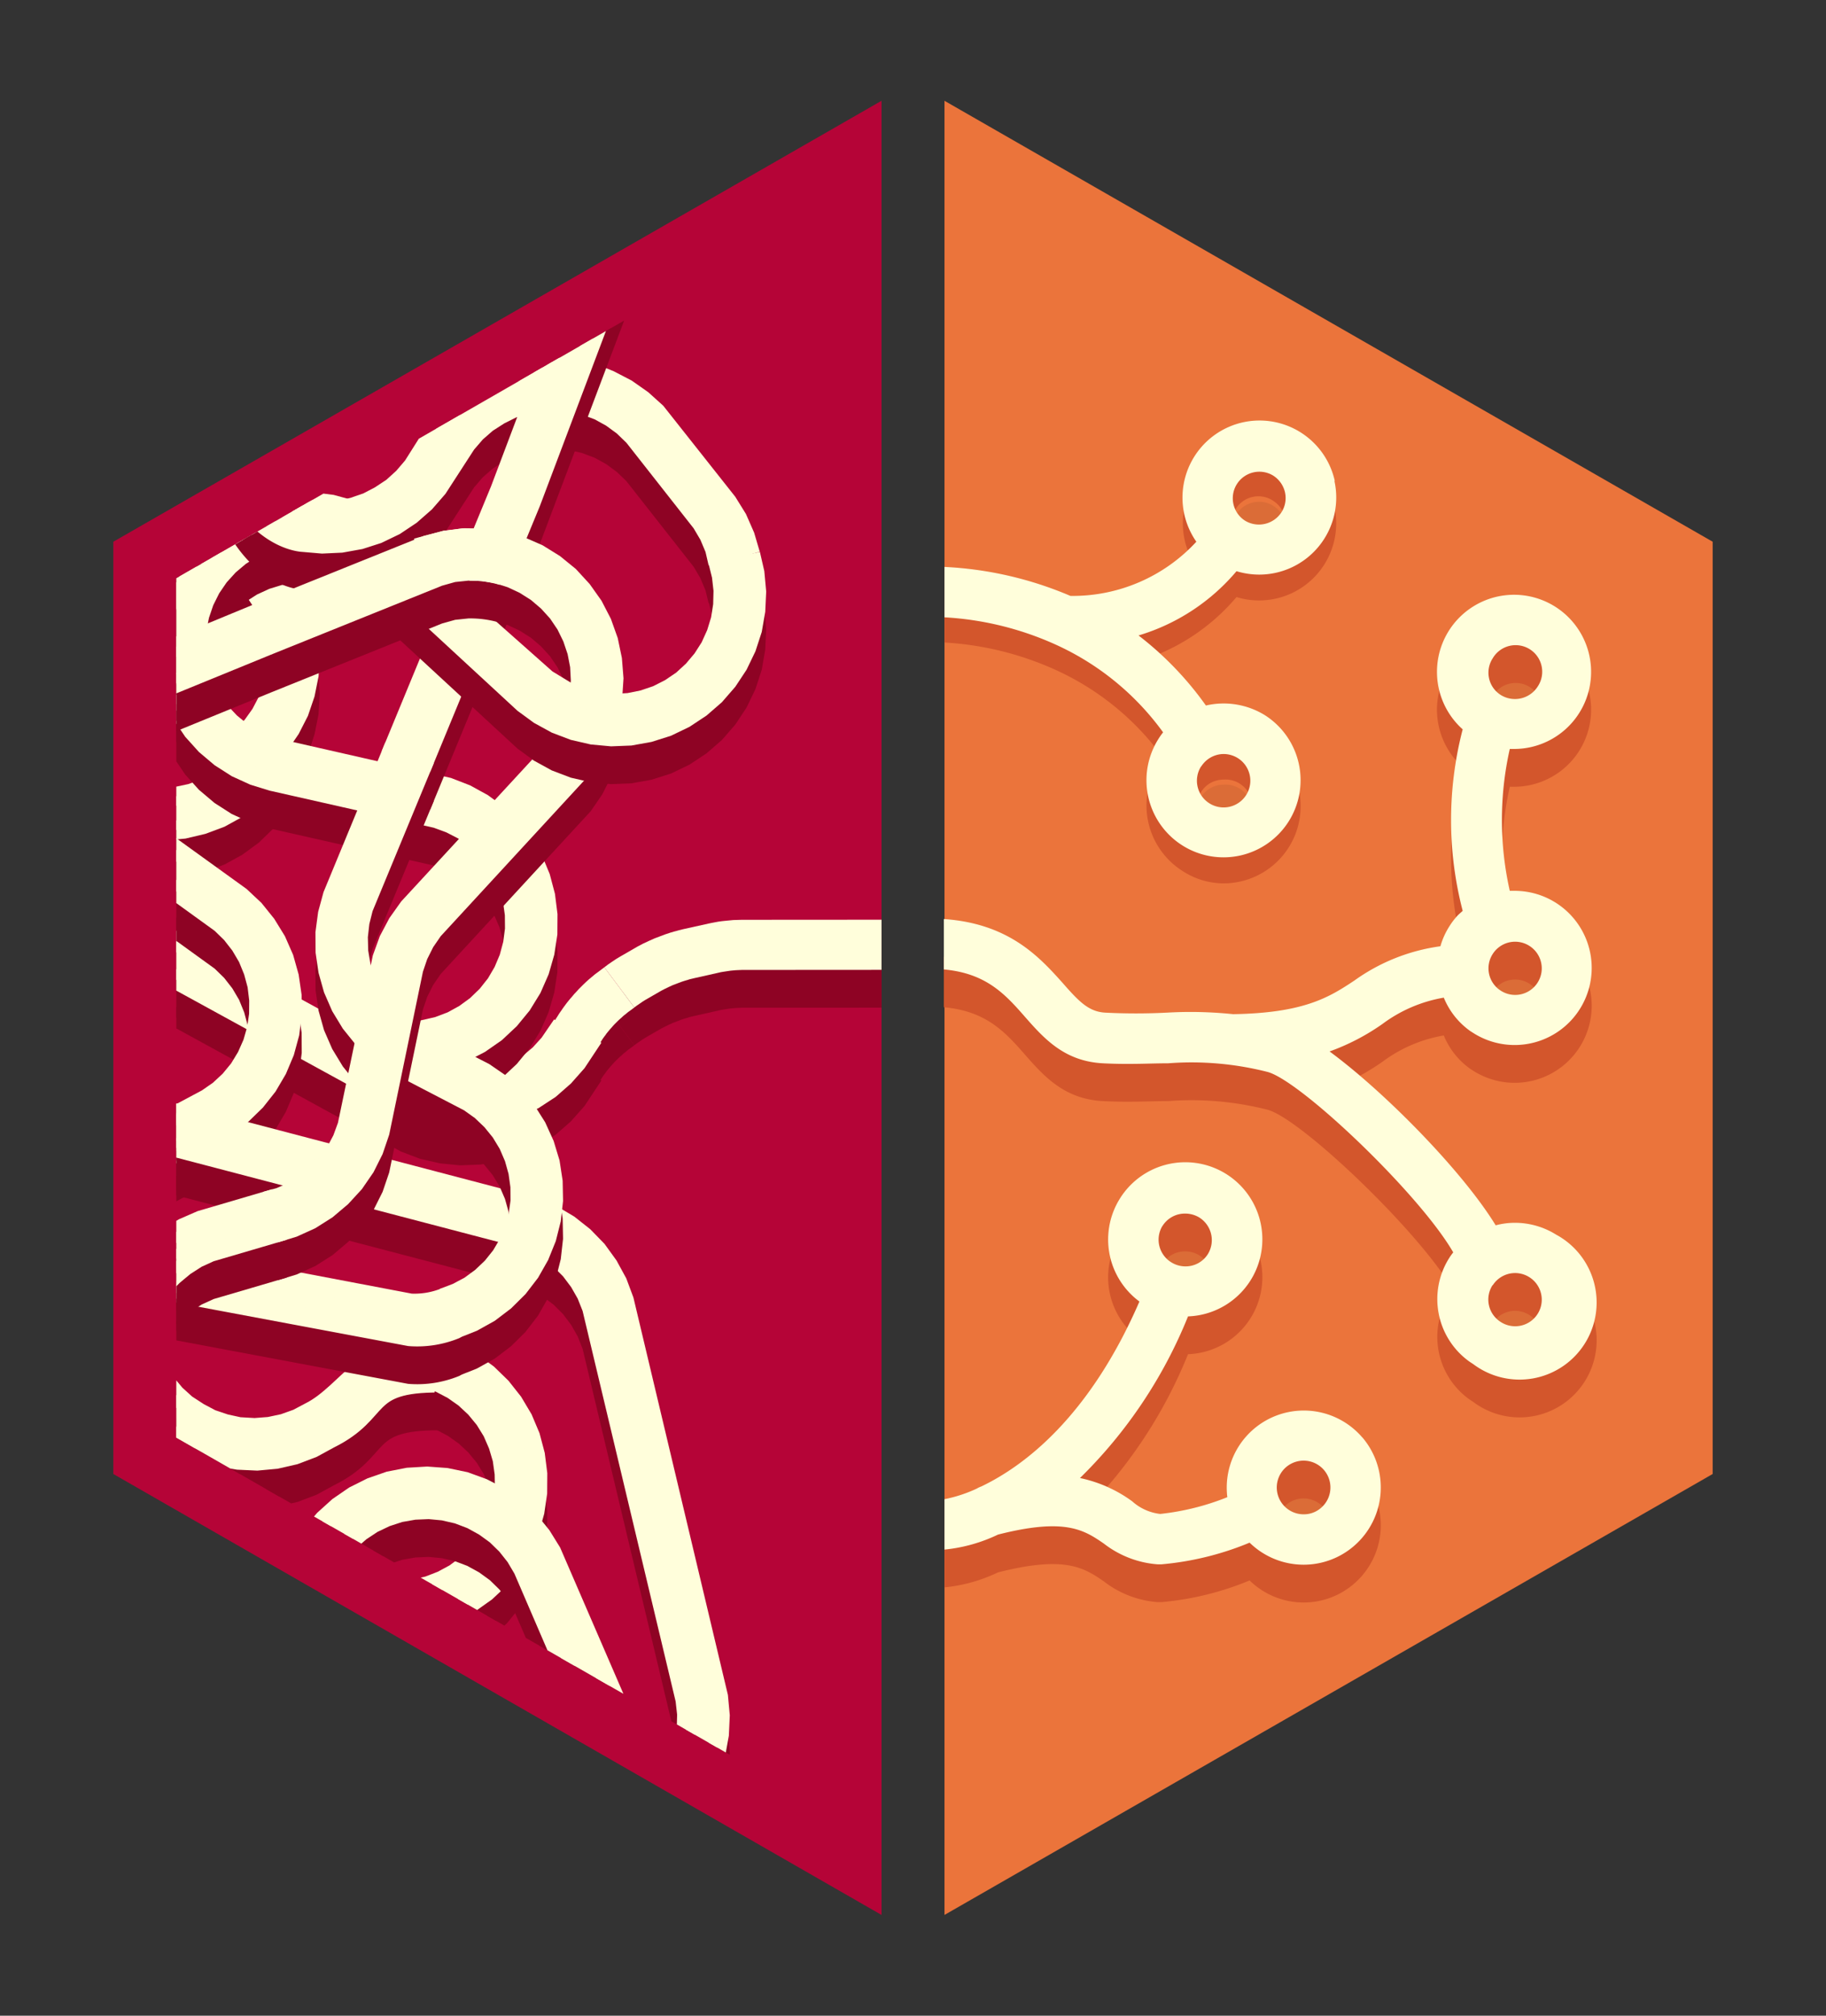 <svg xmlns="http://www.w3.org/2000/svg" xmlns:xlink="http://www.w3.org/1999/xlink" viewBox="0 0 145 160"><rect x="0" y="0" width="145" height="160" fill="#333333" stroke="none"/><defs><style>.cls-1,.cls-10,.cls-11{fill:none;}.cls-2{isolation:isolate;}.cls-3{fill:#eb743b;}.cls-4{fill:#b50437;}.cls-5{clip-path:url(#clip-path);}.cls-12,.cls-6,.cls-8{fill:#8e0324;}.cls-10,.cls-12,.cls-6{stroke:#8e0324;}.cls-10,.cls-11,.cls-12,.cls-13,.cls-6,.cls-7{stroke-width:1.5px;}.cls-13,.cls-7,.cls-9{fill:#fffedb;}.cls-11,.cls-13,.cls-7{stroke:#fffedb;}.cls-12,.cls-13{stroke-linecap:square;stroke-linejoin:round;}.cls-14{mix-blend-mode:multiply;opacity:0.07;}.cls-15{fill:#d3562c;}</style><clipPath id="clip-path"><polygon class="cls-1" points="14 114.11 14 45.9 70 13.69 70 146.19 14 114.11"/></clipPath></defs><g class="cls-2"><g id="Layer_1" data-name="Layer 1"><polygon class="cls-3" points="75 8 75 152 136 117 136 43 75 8"/><polygon class="cls-4" points="70 8 9 43 9 117 70 152 70 8"/><g class="cls-5"><g id="section"><polyline id="background" class="cls-6" points="8.09 50.53 7.17 51.23 6.35 52.05 5.65 52.97 5.07 53.98 4.64 55.06 4.36 56.18 4.23 57.33 4.26 58.49 4.44 59.64 4.78 60.74 5.26 61.8 5.88 62.78 6.63 63.66 7.49 64.44 8.44 65.1 9.48 65.62 10.57 66 11.71 66.22 12.87 66.29 14.03 66.2 15.16 65.96 16.25 65.57 17.28 65.04 18.22 64.37 19.07 63.58 19.81 62.68 20.41 61.69 20.88 60.63 21.19 58.98 21.55 57.69 24.13 58.4 23.77 59.69 23.46 61.35 22.87 62.75 22.1 64.06 21.16 65.25 20.07 66.31 18.84 67.21 17.51 67.94 16.09 68.47 14.61 68.82 13.1 68.96 11.58 68.89 10.08 68.63 8.64 68.16 7.27 67.5 6 66.67 4.85 65.67 3.85 64.52 3.02 63.26 2.36 61.89 1.89 60.44 1.62 58.94 1.55 57.43 1.7 55.91 2.04 54.43 2.58 53.01 3.3 51.68 4.2 50.45 5.26 49.36 6.45 48.42"/><polyline id="background-2" data-name="background" class="cls-7" points="8.09 47.53 7.17 48.23 6.35 49.05 5.65 49.97 5.07 50.98 4.64 52.06 4.36 53.18 4.23 54.33 4.26 55.49 4.44 56.64 4.78 57.74 5.26 58.8 5.88 59.78 6.63 60.66 7.49 61.44 8.44 62.1 9.48 62.62 10.57 62.99 11.71 63.22 12.87 63.29 14.03 63.2 15.16 62.96 16.25 62.57 17.28 62.04 18.22 61.37 19.07 60.58 19.81 59.68 20.41 58.69 20.88 57.63 21.19 55.98 21.55 54.69 24.13 55.4 23.77 56.69 23.46 58.35 22.87 59.75 22.1 61.06 21.16 62.25 20.07 63.31 18.84 64.21 17.51 64.94 16.09 65.47 14.61 65.82 13.1 65.96 11.58 65.89 10.08 65.63 8.64 65.16 7.27 64.5 6 63.67 4.85 62.67 3.85 61.52 3.02 60.26 2.36 58.89 1.89 57.44 1.62 55.94 1.55 54.43 1.7 52.91 2.04 51.43 2.58 50.01 3.3 48.68 4.2 47.45 5.26 46.36 6.45 45.42"/></g><g id="section-2" data-name="section"><polyline id="background-3" data-name="background" class="cls-6" points="21.19 63.26 22.21 62.14 23.07 60.88 23.76 59.53 24.25 58.09 24.55 56.6 24.64 55.08 24.53 53.57 24.22 52.08 23.71 50.65 23.01 49.3 22.13 48.06 21.1 46.95 19.92 45.98 18.63 45.19 17.24 44.57 15.78 44.15 14.27 43.93 -4.47 43.56 -5.81 43.54 -5.86 46.21 -4.52 46.24 14.22 46.6 15.37 46.79 16.47 47.14 17.52 47.63 18.5 48.25 19.38 49 20.16 49.87 20.8 50.83 21.32 51.86 21.69 52.96 21.91 54.1 21.97 55.26 21.88 56.41 21.63 57.55 21.23 58.63 20.69 59.66 20.02 60.6 19.22 61.45"/><polyline id="background-4" data-name="background" class="cls-7" points="21.19 60.26 22.21 59.14 23.07 57.88 23.76 56.53 24.25 55.09 24.55 53.6 24.64 52.08 24.53 50.57 24.22 49.08 23.71 47.65 23.01 46.3 22.13 45.06 21.1 43.95 19.92 42.98 18.63 42.19 17.24 41.57 15.78 41.15 14.27 40.93 -4.47 40.56 -5.81 40.54 -5.86 43.21 -4.52 43.24 14.22 43.6 15.37 43.79 16.47 44.14 17.52 44.63 18.5 45.25 19.38 46 20.16 46.87 20.8 47.83 21.32 48.86 21.69 49.96 21.91 51.1 21.97 52.26 21.88 53.41 21.63 54.55 21.23 55.63 20.69 56.66 20.02 57.6 19.22 58.45"/></g><polyline id="background-5" data-name="background" class="cls-8" points="50.37 82.97 50.57 82.82 50.79 82.67 51.02 82.51 51.26 82.36 52.51 81.64 52.8 81.49 53.11 81.34 53.44 81.19 53.81 81.05 54.1 80.94 54.31 80.87 54.41 80.84 54.51 80.81 54.62 80.78 54.73 80.74 54.85 80.71 54.98 80.68 55.1 80.65 57.06 80.21 57.23 80.17 57.41 80.14 57.6 80.11 57.8 80.08 58 80.05 58.21 80.03 58.44 80.01 58.67 80 58.91 79.99 74.38 79.98 75 79.98 75 76 74.38 76 58.91 76.01 58.56 76.02 58.23 76.03 57.91 76.06 57.6 76.09 57.31 76.12 57.03 76.16 56.76 76.21 56.5 76.26 56.26 76.31 54.23 76.76 54.04 76.81 53.87 76.85 53.7 76.9 53.54 76.94 53.38 76.99 53.23 77.03 53.09 77.08 52.84 77.16 52.47 77.3 51.99 77.48 51.52 77.69 51.07 77.9 50.65 78.12 49.28 78.91 48.93 79.12 48.6 79.34 48.28 79.56 47.99 79.78"/><polyline id="background-6" data-name="background" class="cls-9" points="50.37 79.97 50.57 79.82 50.79 79.67 51.02 79.51 51.26 79.36 52.51 78.64 52.8 78.49 53.11 78.34 53.44 78.19 53.81 78.05 54.1 77.94 54.31 77.87 54.41 77.84 54.51 77.81 54.62 77.78 54.73 77.74 54.85 77.71 54.98 77.68 55.1 77.65 57.06 77.21 57.23 77.17 57.41 77.14 57.6 77.11 57.8 77.08 58 77.05 58.21 77.03 58.44 77.01 58.67 77 58.91 76.99 74.38 76.98 75 76.98 75 73 74.38 73 58.91 73.01 58.56 73.02 58.23 73.03 57.91 73.06 57.6 73.09 57.31 73.12 57.03 73.16 56.76 73.21 56.5 73.26 56.26 73.31 54.23 73.76 54.04 73.81 53.87 73.85 53.7 73.9 53.54 73.94 53.38 73.99 53.23 74.03 53.09 74.08 52.84 74.16 52.47 74.3 51.99 74.48 51.52 74.69 51.07 74.9 50.65 75.12 49.28 75.91 48.93 76.12 48.6 76.34 48.28 76.56 47.99 76.78"/><polyline id="background-7" data-name="background" class="cls-8" points="47.3 86.39 47.34 86.32 47.38 86.25 47.42 86.17 47.46 86.09 47.51 86.01 47.56 85.93 47.61 85.84 47.67 85.75 47.73 85.66 47.79 85.57 47.85 85.47 47.92 85.37 48 85.26 48.08 85.16 48.16 85.04 48.25 84.93 48.35 84.81 48.45 84.69 48.56 84.57 48.67 84.44 48.79 84.31 48.92 84.18 49.06 84.04 49.2 83.91 49.36 83.77 49.52 83.62 49.7 83.48 49.88 83.33 50.12 83.16 50.37 82.97 47.99 79.78 47.75 79.96 47.51 80.14 47.24 80.34 46.99 80.55 46.75 80.75 46.53 80.95 46.32 81.15 46.13 81.34 45.94 81.53 45.77 81.72 45.6 81.9 45.45 82.08 45.3 82.25 45.16 82.42 45.03 82.58 44.91 82.74 44.8 82.89 44.69 83.04 44.59 83.19 44.49 83.33 44.4 83.46 44.32 83.59 44.24 83.72 44.16 83.84 44.09 83.96 44.02 84.08 43.96 84.19 43.9 84.3 43.84 84.4 43.79 84.5"/><polyline id="background-8" data-name="background" class="cls-9" points="47.3 83.39 47.34 83.32 47.38 83.25 47.42 83.17 47.46 83.09 47.51 83.01 47.56 82.93 47.61 82.84 47.67 82.75 47.73 82.66 47.79 82.57 47.85 82.47 47.92 82.37 48 82.26 48.08 82.16 48.16 82.04 48.25 81.93 48.35 81.81 48.45 81.69 48.56 81.57 48.67 81.44 48.79 81.31 48.92 81.18 49.06 81.04 49.2 80.91 49.36 80.77 49.52 80.62 49.7 80.48 49.88 80.33 50.12 80.16 50.37 79.97 47.99 76.78 47.75 76.96 47.51 77.14 47.24 77.34 46.99 77.55 46.75 77.75 46.53 77.95 46.32 78.15 46.13 78.34 45.94 78.53 45.77 78.72 45.6 78.9 45.45 79.08 45.3 79.25 45.16 79.42 45.03 79.58 44.91 79.74 44.8 79.89 44.69 80.04 44.59 80.19 44.49 80.33 44.4 80.46 44.32 80.59 44.24 80.72 44.16 80.84 44.09 80.96 44.02 81.08 43.96 81.19 43.9 81.3 43.84 81.4 43.79 81.5"/><g id="section-3" data-name="section"><polyline id="background-9" data-name="background" class="cls-6" points="-26.66 58.5 32.15 90.72 33.57 91.26 35.05 91.6 36.56 91.75 38.08 91.69 39.58 91.42 41.03 90.96 42.4 90.3 43.67 89.47 44.81 88.47 45.82 87.33 46.66 86.06 44.25 84.88 43.6 85.83 42.82 86.69 41.93 87.43 40.95 88.05 39.89 88.53 38.78 88.86 37.64 89.05 36.48 89.07 35.33 88.94 34.2 88.66 33.13 88.22 -25.36 56.16"/><polyline id="background-10" data-name="background" class="cls-7" points="-26.66 55.5 32.15 87.72 33.57 88.26 35.05 88.6 36.56 88.75 38.08 88.69 39.58 88.42 41.03 87.96 42.4 87.3 43.67 86.47 44.81 85.47 45.82 84.33 46.66 83.06 44.25 81.88 43.6 82.83 42.82 83.69 41.93 84.43 40.95 85.05 39.89 85.53 38.78 85.86 37.64 86.05 36.48 86.07 35.33 85.94 34.2 85.66 33.13 85.22 -25.36 53.16"/></g><g id="section-4" data-name="section"><path id="background-11" data-name="background" class="cls-6" d="M8.27,105l.94,5.45.47,1.45.66,1.37.83,1.27,1,1.14,1.15,1,1.27.84,1.37.66,1.44.47,1.5.26,1.52.07,1.51-.14,1.48-.34,1.42-.54,1.34-.73c4.39-2.17,2.52-4.48,8.74-4.45l-.16-2.9c-5.31-.76-7.11,3.68-10.15,5.18l-1,.53-1.09.39-1.13.24-1.16.09L19,116.24,17.9,116l-1.1-.37-1-.53-1-.65-.86-.78-.74-.89-.62-1-.48-1-.34-1.11L7.84,97.5"/><path id="background-12" data-name="background" class="cls-7" d="M8.27,102l.94,5.45.47,1.45.66,1.37.83,1.27,1,1.14,1.15,1,1.27.84,1.37.66,1.44.47,1.5.26,1.52.07,1.51-.14,1.48-.34,1.42-.54,1.34-.73c4.39-2.17,2.52-4.48,8.74-4.45l-.16-2.9c-5.31-.76-7.11,3.68-10.15,5.18l-1,.53-1.09.39-1.13.24-1.16.09L19,113.24,17.9,113l-1.1-.37-1-.53-1-.65-.86-.78-.74-.89-.62-1-.48-1-.34-1.11L7.84,94.5"/></g><g id="section-5" data-name="section"><polyline id="background-13" data-name="background" class="cls-6" points="34.75 109.88 36.17 110.42 37.5 111.14 38.73 112.04 39.82 113.1 40.76 114.29 41.54 115.6 42.13 117 42.52 118.47 42.71 119.98 42.7 121.5 42.48 123 42.07 124.46 41.46 125.85 40.67 127.15 39.71 128.33 38.6 129.37 37.36 130.25 36.02 130.95 34.59 131.47 33.1 131.79 31.59 131.91 13.04 130.97 11.88 131.06 10.75 131.3 9.66 131.69 8.63 132.23 7.68 132.9 0.76 139.48 -0.48 140.36 -1.83 141.06 -3.26 141.58 -4.74 141.9 -6.26 142.02 -7.78 141.93 -9.27 141.64 -10.71 141.15 -12.06 140.47 -13.32 139.62 -14.45 138.6 -15.43 137.44 -16.25 136.16 -16.89 134.78 -17.33 133.32 -14.69 132.87 -14.33 133.97 -13.83 135.01 -13.19 135.98 -12.42 136.85 -11.54 137.61 -10.57 138.25 -9.53 138.74 -8.42 139.1 -7.28 139.3 -6.13 139.34 -4.97 139.23 -3.84 138.97 -2.76 138.55 -1.75 138 -0.81 137.31 5.84 130.96 7.06 130.06 8.4 129.33 9.82 128.79 11.3 128.45 12.81 128.31 31.72 129.23 32.87 129.12 34 128.86 35.08 128.44 36.1 127.89 37.03 127.2 37.86 126.39 38.58 125.48 39.16 124.48 39.61 123.41 39.9 122.29 40.05 121.14 40.03 119.98 39.87 118.83 39.54 117.72 39.08 116.66 38.47 115.67 37.73 114.77 36.88 113.98 35.94 113.32 34.91 112.78 33.82 112.39"/><polyline id="background-14" data-name="background" class="cls-7" points="34.75 106.88 36.17 107.42 37.5 108.14 38.73 109.04 39.82 110.1 40.76 111.29 41.54 112.6 42.13 114 42.52 115.47 42.71 116.98 42.7 118.5 42.48 120 42.07 121.46 41.46 122.85 40.67 124.15 39.71 125.33 38.6 126.37 37.36 127.25 36.02 127.95 34.59 128.47 33.1 128.79 31.59 128.91 13.04 127.97 11.88 128.06 10.75 128.3 9.66 128.69 8.63 129.23 7.68 129.9 0.76 136.48 -0.48 137.36 -1.83 138.06 -3.26 138.58 -4.74 138.9 -6.26 139.02 -7.78 138.93 -9.27 138.64 -10.71 138.15 -12.06 137.47 -13.32 136.62 -14.45 135.6 -15.43 134.44 -16.25 133.16 -16.89 131.78 -17.33 130.32 -14.69 129.87 -14.33 130.97 -13.83 132.01 -13.19 132.98 -12.42 133.85 -11.54 134.61 -10.57 135.25 -9.53 135.74 -8.42 136.1 -7.28 136.3 -6.13 136.34 -4.97 136.23 -3.84 135.97 -2.76 135.55 -1.75 135 -0.81 134.31 5.84 127.96 7.06 127.06 8.4 126.33 9.82 125.79 11.3 125.45 12.81 125.31 31.72 126.23 32.87 126.12 34 125.86 35.08 125.44 36.1 124.89 37.03 124.2 37.86 123.39 38.58 122.48 39.16 121.48 39.61 120.41 39.9 119.29 40.05 118.14 40.03 116.98 39.87 115.83 39.54 114.72 39.08 113.66 38.47 112.67 37.73 111.77 36.88 110.98 35.94 110.32 34.91 109.78 33.82 109.39"/></g><g id="section-6" data-name="section"><polyline id="background-15" data-name="background" class="cls-6" points="0.12 101.91 18 92.37 19.23 91.47 20.32 90.41 21.26 89.22 22.03 87.91 22.62 86.51 23.02 85.04 23.21 83.53 23.2 82.02 22.98 80.51 22.57 79.05 21.96 77.66 21.16 76.36 20.21 75.18 19.1 74.14 8.38 66.42 7.53 65.63 5.44 67.3 6.53 68.36 17.53 76.31 18.36 77.12 19.07 78.03 19.66 79.03 20.1 80.11 20.4 81.22 20.54 82.38 20.53 83.53 20.36 84.68 20.04 85.79 19.57 86.85 18.97 87.84 18.23 88.74 17.38 89.53 16.43 90.19 -1.14 99.55"/><polyline id="background-16" data-name="background" class="cls-7" points="0.12 98.91 18 89.37 19.23 88.47 20.32 87.41 21.26 86.22 22.03 84.91 22.62 83.51 23.02 82.04 23.21 80.53 23.2 79.02 22.98 77.51 22.57 76.05 21.96 74.66 21.16 73.36 20.21 72.18 19.1 71.14 8.38 63.41 7.53 62.63 5.44 64.3 6.53 65.36 17.53 73.31 18.36 74.12 19.07 75.03 19.66 76.03 20.1 77.11 20.4 78.22 20.54 79.38 20.53 80.53 20.36 81.68 20.04 82.79 19.57 83.85 18.97 84.84 18.23 85.74 17.38 86.53 16.43 87.19 -1.14 96.55"/></g><g id="section-7" data-name="section"><polyline id="background-17" data-name="background" class="cls-6" points="51.86 144.78 43.81 126.18 43.01 124.89 42.05 123.71 40.94 122.68 39.7 121.8 38.35 121.1 36.92 120.58 35.43 120.27 33.92 120.16 32.4 120.25 30.91 120.54 29.47 121.04 28.11 121.72 26.86 122.58 25.73 123.6 17.16 133.65 16.3 134.43 17.8 136.65 18.94 135.65 27.77 125.34 28.64 124.58 29.61 123.94 30.66 123.44 31.76 123.08 32.9 122.88 34.06 122.83 35.21 122.94 36.34 123.2 37.42 123.61 38.44 124.17 39.38 124.85 40.21 125.66 40.93 126.57 41.52 127.57 49.4 145.85"/><polyline id="background-18" data-name="background" class="cls-7" points="51.86 141.78 43.81 123.18 43.01 121.89 42.05 120.71 40.94 119.68 39.7 118.8 38.35 118.1 36.92 117.58 35.43 117.27 33.92 117.16 32.4 117.25 30.91 117.54 29.47 118.04 28.11 118.72 26.86 119.58 25.73 120.6 17.16 130.65 16.3 131.43 17.8 133.65 18.94 132.65 27.77 122.34 28.64 121.58 29.61 120.94 30.66 120.44 31.76 120.08 32.9 119.88 34.06 119.83 35.21 119.94 36.34 120.2 37.42 120.61 38.44 121.17 39.38 121.85 40.21 122.66 40.93 123.57 41.52 124.57 49.4 142.85"/></g><g id="section-8" data-name="section"><polyline id="background-19" data-name="background" class="cls-6" points="-7.17 89.56 -6.03 89.37 -4.87 89.34 -3.72 89.47 41.45 101.3 42.53 101.73 43.54 102.3 44.46 103 45.28 103.82 45.98 104.75 46.55 105.75 46.98 106.83 54.39 137.92 54.52 139.07 54.49 140.23 54.3 141.38 53.97 142.48 53.48 143.54 52.86 144.51 52.11 145.4 51.25 146.18 50.29 146.83 49.26 147.35 48.16 147.72 47.02 147.95 45.87 148.01 44.71 147.93 43.58 147.68 42.49 147.29 41.46 146.75 40.52 146.08 38.67 148.02 39.89 148.92 41.22 149.65 42.64 150.19 44.12 150.54 45.63 150.68 47.15 150.62 48.65 150.36 50.1 149.89 51.47 149.24 52.74 148.4 53.88 147.41 54.89 146.26 55.73 145 56.39 143.63 56.86 142.18 57.13 140.69 57.2 139.17 57.06 137.66 49.58 106.21 49.05 104.79 48.32 103.45 47.43 102.22 46.37 101.13 45.18 100.19 43.87 99.41 42.47 98.82 -3.04 86.88 -4.55 86.68 -6.07 86.69 -7.57 86.91"/><polyline id="background-20" data-name="background" class="cls-7" points="-7.17 86.56 -6.03 86.37 -4.87 86.34 -3.72 86.47 41.45 98.3 42.53 98.73 43.54 99.3 44.46 100 45.28 100.82 45.98 101.75 46.55 102.75 46.98 103.83 54.39 134.92 54.52 136.07 54.49 137.23 54.3 138.38 53.97 139.48 53.48 140.54 52.86 141.51 52.11 142.4 51.25 143.18 50.29 143.83 49.26 144.35 48.16 144.72 47.02 144.95 45.87 145.01 44.71 144.93 43.58 144.68 42.49 144.29 41.46 143.75 40.52 143.08 38.67 145.02 39.89 145.92 41.22 146.65 42.64 147.19 44.12 147.54 45.63 147.68 47.15 147.62 48.65 147.36 50.1 146.89 51.47 146.24 52.74 145.4 53.88 144.41 54.89 143.26 55.73 142 56.39 140.63 56.86 139.18 57.13 137.69 57.2 136.17 57.06 134.66 49.58 103.21 49.05 101.79 48.32 100.45 47.43 99.22 46.37 98.13 45.18 97.19 43.87 96.41 42.47 95.82 -3.04 83.88 -4.55 83.68 -6.07 83.69 -7.57 83.91"/></g><g id="background-21" data-name="background"><polygon class="cls-8" points="21.77 65.07 34.65 67.98 35.74 68.38 36.77 68.91 37.72 69.59 38.56 70.38 39.29 71.28 39.9 72.27 40.36 73.33 40.68 74.44 40.84 75.59 40.85 76.75 40.7 77.9 40.4 79.02 39.95 80.09 39.37 81.08 38.65 81.99 37.81 82.8 36.88 83.48 35.86 84.04 34.78 84.45 33.65 84.71 33.87 87.38 35.35 87.06 36.78 86.55 38.13 85.85 39.38 84.98 40.49 83.94 41.45 82.77 42.25 81.47 42.86 80.08 43.28 78.62 43.51 77.12 43.52 75.6 43.33 74.09 42.94 72.62 42.36 71.22 41.59 69.91 40.66 68.71 39.57 67.65 38.34 66.75 37.01 66.02 35.59 65.47 22.36 62.46 21.24 62.14 20.18 61.67 19.19 61.07 18.3 60.34 17.5 59.49 16.84 58.55 16.3 57.52 15.91 56.43 15.66 55.29 15.57 54.14 15.64 52.98 15.87 51.84 16.24 50.75 16.76 49.71 17.41 48.76 18.19 47.9 19.08 47.15 20.05 46.53 21.11 46.04 22.22 45.7 23.36 45.52 24.52 45.49 25.67 45.62 26.8 45.9 27.87 46.33 28.88 46.9 29.8 47.6 30.62 48.42 31.33 49.34 33.67 48.04 32.77 46.81 31.72 45.72 30.52 44.78 29.21 44.01 27.81 43.42 26.35 43.02 24.84 42.83 23.32 42.84 21.82 43.05 20.35 43.47 18.96 44.08 17.66 44.87 16.48 45.83 15.45 46.94 14.56 48.18 13.86 49.52 13.34 50.95 13.02 52.44 12.9 53.95 12.99 55.47 13.28 56.96 13.77 58.4 14.45 59.76 15.3 61.02 16.32 62.15 17.48 63.13 18.76 63.95 20.14 64.58 21.59 65.03 21.77 65.07"/><polygon class="cls-10" points="21.77 65.07 34.65 67.98 35.74 68.38 36.77 68.91 37.72 69.59 38.56 70.38 39.29 71.28 39.9 72.27 40.36 73.33 40.68 74.44 40.84 75.59 40.85 76.75 40.7 77.9 40.4 79.02 39.95 80.09 39.37 81.08 38.65 81.99 37.81 82.8 36.88 83.48 35.86 84.04 34.78 84.45 33.65 84.71 33.87 87.38 35.35 87.06 36.78 86.55 38.13 85.85 39.38 84.98 40.49 83.94 41.45 82.77 42.25 81.47 42.86 80.08 43.28 78.62 43.51 77.12 43.52 75.6 43.33 74.09 42.94 72.62 42.36 71.22 41.59 69.91 40.66 68.71 39.57 67.65 38.34 66.75 37.01 66.02 35.59 65.47 22.36 62.46 21.24 62.14 20.18 61.67 19.19 61.07 18.3 60.34 17.5 59.49 16.84 58.55 16.3 57.52 15.91 56.43 15.66 55.29 15.57 54.14 15.64 52.98 15.87 51.84 16.24 50.75 16.76 49.71 17.41 48.76 18.19 47.9 19.08 47.15 20.05 46.53 21.11 46.04 22.22 45.7 23.36 45.52 24.52 45.49 25.67 45.62 26.8 45.9 27.87 46.33 28.88 46.9 29.8 47.6 30.62 48.42 31.33 49.34 33.67 48.04 32.77 46.81 31.72 45.72 30.52 44.78 29.21 44.01 27.81 43.42 26.35 43.02 24.84 42.83 23.32 42.84 21.82 43.05 20.35 43.47 18.96 44.08 17.66 44.87 16.48 45.83 15.45 46.94 14.56 48.18 13.86 49.52 13.34 50.95 13.02 52.44 12.9 53.95 12.99 55.47 13.28 56.96 13.77 58.4 14.45 59.76 15.3 61.02 16.32 62.15 17.48 63.13 18.76 63.95 20.14 64.58 21.59 65.03 21.77 65.07"/><polygon class="cls-9" points="21.77 62.07 34.65 64.98 35.74 65.38 36.77 65.91 37.72 66.59 38.56 67.38 39.29 68.28 39.9 69.27 40.36 70.33 40.68 71.44 40.84 72.59 40.85 73.75 40.7 74.9 40.4 76.02 39.95 77.09 39.37 78.08 38.65 78.99 37.81 79.8 36.88 80.48 35.86 81.04 34.78 81.45 33.65 81.71 33.87 84.38 35.35 84.06 36.78 83.55 38.13 82.85 39.38 81.98 40.49 80.94 41.45 79.77 42.25 78.47 42.86 77.08 43.28 75.62 43.51 74.12 43.52 72.6 43.33 71.09 42.94 69.62 42.36 68.22 41.59 66.91 40.66 65.71 39.57 64.65 38.34 63.75 37.01 63.02 35.59 62.47 22.36 59.46 21.24 59.14 20.18 58.67 19.19 58.07 18.3 57.34 17.5 56.49 16.84 55.55 16.3 54.52 15.91 53.43 15.66 52.29 15.57 51.14 15.64 49.98 15.87 48.84 16.24 47.75 16.76 46.71 17.41 45.76 18.19 44.9 19.08 44.15 20.05 43.53 21.11 43.04 22.22 42.7 23.36 42.52 24.52 42.49 25.67 42.62 26.8 42.9 27.87 43.33 28.88 43.9 29.8 44.6 30.62 45.42 31.33 46.34 33.67 45.04 32.77 43.81 31.72 42.72 30.52 41.78 29.21 41.01 27.81 40.42 26.35 40.02 24.84 39.83 23.32 39.84 21.82 40.05 20.35 40.47 18.96 41.08 17.66 41.87 16.48 42.83 15.45 43.94 14.56 45.18 13.86 46.52 13.34 47.95 13.02 49.44 12.9 50.95 12.99 52.47 13.28 53.96 13.77 55.4 14.45 56.76 15.3 58.02 16.32 59.15 17.48 60.13 18.76 60.95 20.14 61.58 21.59 62.03 21.77 62.07"/><polygon class="cls-11" points="21.77 62.07 34.65 64.98 35.74 65.38 36.77 65.91 37.72 66.59 38.56 67.38 39.29 68.28 39.9 69.27 40.36 70.33 40.68 71.44 40.84 72.59 40.85 73.75 40.7 74.9 40.4 76.02 39.95 77.09 39.37 78.08 38.65 78.99 37.81 79.8 36.88 80.48 35.86 81.04 34.78 81.45 33.65 81.71 33.87 84.38 35.35 84.06 36.78 83.55 38.13 82.85 39.38 81.98 40.49 80.94 41.45 79.77 42.25 78.47 42.86 77.08 43.28 75.62 43.51 74.12 43.52 72.6 43.33 71.09 42.94 69.62 42.36 68.22 41.59 66.91 40.66 65.71 39.57 64.65 38.34 63.75 37.01 63.02 35.59 62.47 22.36 59.46 21.24 59.14 20.18 58.67 19.19 58.07 18.3 57.34 17.5 56.49 16.84 55.55 16.3 54.52 15.91 53.43 15.66 52.29 15.57 51.14 15.64 49.98 15.87 48.84 16.24 47.75 16.76 46.71 17.41 45.76 18.19 44.9 19.08 44.15 20.05 43.53 21.11 43.04 22.22 42.7 23.36 42.52 24.52 42.49 25.67 42.62 26.8 42.9 27.87 43.33 28.88 43.9 29.8 44.6 30.62 45.42 31.33 46.34 33.67 45.04 32.77 43.81 31.72 42.72 30.52 41.78 29.21 41.01 27.81 40.42 26.35 40.02 24.84 39.83 23.32 39.84 21.82 40.05 20.35 40.47 18.96 41.08 17.66 41.87 16.48 42.83 15.45 43.94 14.56 45.18 13.86 46.52 13.34 47.95 13.02 49.44 12.9 50.95 12.99 52.47 13.28 53.96 13.77 55.4 14.45 56.76 15.3 58.02 16.32 59.15 17.48 60.13 18.76 60.95 20.14 61.58 21.59 62.03 21.77 62.07"/></g><g id="section-9" data-name="section"><path id="background-22" data-name="background" class="cls-6" d="M59.61,47l-.43-1.46-.61-1.39-.8-1.29-5.65-7.14-1.11-1-1.24-.87-1.35-.7L47,32.57l-1.49-.31L44,32.15l-1.51.09-1.49.3-1.44.5-1.35.68-1.26.86-1.12,1-1,1.16L32.77,40,32,40.9l-.86.78-1,.66-1,.52-1.1.38L27,43.48l-1.16.07-1.16-.08a7.54,7.54,0,0,1-3.59-2.86C19.38,38.31,16.49,38,18.8,42s5.27,4.06,5.27,4.06l1.51.13,1.52-.07,1.5-.27L30,45.4l1.37-.66,1.26-.84,1.14-1,1-1.15,2.28-3.52.76-.88.87-.76,1-.64,1-.5,1.1-.36L43,34.87l1.16,0,1.15.11,1.13.26,1.09.41,1,.55.93.68.84.81,5.4,6.87.59,1,.45,1.07L57,47.7"/><path id="background-23" data-name="background" class="cls-7" d="M59.61,44l-.43-1.46-.61-1.39-.8-1.29-5.65-7.14-1.11-1-1.24-.87-1.35-.7L47,29.57l-1.49-.31L44,29.15l-1.51.09-1.49.3-1.44.5-1.35.68-1.26.86-1.12,1-1,1.16L32.77,37,32,37.9l-.86.78-1,.66-1,.52-1.1.38L27,40.48l-1.16.07-1.16-.08a7.54,7.54,0,0,1-3.59-2.86C19.38,35.31,16.49,35,18.8,39s5.27,4.06,5.27,4.06l1.51.13,1.52-.07,1.5-.27L30,42.4l1.37-.66,1.26-.84,1.14-1,1-1.15,2.28-3.52.76-.88.87-.76,1-.64,1-.5,1.1-.36L43,31.87l1.16-.05,1.15.11,1.13.26,1.09.41,1,.55.93.68.84.81,5.4,6.87.59,1,.45,1.07L57,44.7"/></g><g id="section-10" data-name="section"><polyline id="background-24" data-name="background" class="cls-6" points="33.48 63.95 42.17 42.9 53.27 13.5 50.8 12.48 39.69 41.88 31 62.92"/><polyline id="background-25" data-name="background" class="cls-7" points="33.48 60.95 42.17 39.9 53.27 10.5 50.8 9.48 39.69 38.88 31 59.92"/></g><g id="section-11" data-name="section"><polyline id="background-26" data-name="background" class="cls-6" points="36.14 108.51 37.55 107.95 38.88 107.21 40.09 106.29 41.17 105.22 42.1 104.01 42.85 102.69 43.42 101.28 43.79 99.81 43.96 98.3 43.93 96.78 43.7 95.28 43.26 93.83 42.63 92.44 41.82 91.16 40.84 89.99 39.72 88.97 38.47 88.11 32.67 85.13 31.72 84.47 30.86 83.69 30.11 82.81 29.49 81.83 29.01 80.77 28.68 79.66 28.49 78.52 28.46 77.36 28.59 76.21 28.87 75.09 32.97 65.18 33.48 63.95 31 62.92 30.49 64.16 26.4 74.06 26 75.53 25.8 77.04 25.81 78.56 26.03 80.06 26.44 81.52 27.05 82.92 27.84 84.22 28.79 85.4 29.9 86.44 31.14 87.32 37.24 90.49 38.18 91.16 39.02 91.96 39.75 92.86 40.35 93.85 40.81 94.92 41.12 96.03 41.28 97.18 41.29 98.34 41.13 99.49 40.83 100.61 40.37 101.67 39.78 102.67 39.06 103.57 38.22 104.37 37.28 105.06 36.26 105.6 35.18 106.01"/><polyline id="background-27" data-name="background" class="cls-7" points="36.14 105.51 37.55 104.95 38.88 104.21 40.09 103.29 41.17 102.22 42.1 101.01 42.85 99.69 43.42 98.28 43.79 96.81 43.96 95.3 43.93 93.78 43.7 92.28 43.26 90.83 42.63 89.44 41.82 88.16 40.84 86.99 39.72 85.97 38.47 85.11 32.67 82.13 31.72 81.47 30.86 80.69 30.11 79.81 29.49 78.83 29.01 77.77 28.68 76.66 28.49 75.52 28.46 74.36 28.59 73.21 28.87 72.09 32.97 62.18 33.48 60.95 31 59.92 30.49 61.16 26.4 71.06 26 72.53 25.8 74.04 25.81 75.56 26.03 77.06 26.44 78.52 27.05 79.92 27.84 81.22 28.79 82.4 29.9 83.44 31.14 84.32 37.24 87.49 38.18 88.16 39.02 88.96 39.75 89.86 40.35 90.85 40.81 91.92 41.12 93.03 41.28 94.18 41.29 95.34 41.13 96.49 40.83 97.61 40.37 98.67 39.78 99.67 39.06 100.57 38.22 101.37 37.28 102.06 36.26 102.6 35.18 103.01"/></g><g id="section-12" data-name="section"><path id="background-28" data-name="background" class="cls-12" d="M-2.06,67.71l.93,27,.27,1.5L-.4,97.6.26,99l.84,1.27,1,1.15,1.14,1,1.27.83,1.37.66,1.44.47,25.19,4.72a8.05,8.05,0,0,0,3.63-.56l-1-2.5a6.41,6.41,0,0,1-2.53.39L7.82,101.72l-1.1-.38-1-.52-1-.66-.86-.78-.74-.88-.62-1L2,96.46l-.34-1.11-.18-1.14L.62,67.62"/><path id="background-29" data-name="background" class="cls-13" d="M-2.06,64.71l.93,27,.27,1.5L-.4,94.6.26,96l.84,1.27,1,1.15,1.14,1,1.27.83,1.37.66,1.44.47,25.19,4.72a8.05,8.05,0,0,0,3.63-.56l-1-2.5a6.41,6.41,0,0,1-2.53.39L7.82,98.72l-1.1-.38-1-.52-1-.66-.86-.78-.74-.88-.62-1L2,93.46l-.34-1.11-.18-1.14L.62,64.62"/></g><g id="background-30" data-name="background"><polyline class="cls-8" points="21.84 100.9 23.29 100.46 24.68 99.83 25.96 99.02 27.12 98.04 28.15 96.92 29.01 95.67 29.69 94.31 30.18 92.87 32.86 79.93 33.23 78.84 33.75 77.8 34.41 76.84 46.33 63.91 47.19 62.65 47.87 61.3 48.37 59.86 48.66 58.37 48.76 56.85 48.64 55.34 48.33 53.85 47.82 52.42 47.12 51.07 46.24 49.83 45.21 48.71 44.03 47.75 42.74 46.95 41.35 46.34 39.89 45.92 38.38 45.7 36.87 45.68 35.36 45.87 33.89 46.26 34.9 48.74 36.02 48.46 37.17 48.34 38.33 48.37 39.48 48.56 40.58 48.91 41.63 49.4 42.61 50.02 43.49 50.77 44.27 51.63 44.92 52.59 45.43 53.63 45.8 54.73 46.02 55.87 46.08 57.03 45.99 58.18 45.74 59.31 45.34 60.4 44.8 61.43 44.13 62.37 32.44 75.03 31.56 76.27 30.85 77.61 30.33 79.04 27.56 92.33 27.16 93.42 26.62 94.44 25.95 95.38 25.16 96.23 24.25 96.96 23.26 97.56 22.2 98.02 21.09 98.33"/><polyline class="cls-10" points="21.84 100.9 23.29 100.46 24.68 99.83 25.96 99.02 27.12 98.04 28.15 96.92 29.01 95.67 29.69 94.31 30.18 92.87 32.86 79.93 33.23 78.84 33.75 77.8 34.41 76.84 46.33 63.91 47.19 62.65 47.87 61.3 48.37 59.86 48.66 58.37 48.76 56.85 48.64 55.34 48.33 53.85 47.82 52.42 47.12 51.07 46.24 49.83 45.21 48.71 44.03 47.75 42.74 46.95 41.35 46.34 39.89 45.92 38.38 45.7 36.87 45.68 35.36 45.87 33.89 46.26 34.9 48.74 36.02 48.46 37.17 48.34 38.33 48.37 39.48 48.56 40.58 48.91 41.63 49.4 42.61 50.02 43.49 50.77 44.27 51.63 44.92 52.59 45.43 53.63 45.8 54.73 46.02 55.87 46.08 57.03 45.99 58.18 45.74 59.31 45.34 60.4 44.8 61.43 44.13 62.37 32.44 75.03 31.56 76.27 30.85 77.61 30.33 79.04 27.56 92.33 27.16 93.42 26.62 94.44 25.95 95.38 25.16 96.23 24.25 96.96 23.26 97.56 22.2 98.02 21.09 98.33"/><polyline class="cls-9" points="21.84 97.9 23.29 97.46 24.68 96.83 25.96 96.02 27.12 95.04 28.15 93.92 29.01 92.67 29.69 91.31 30.18 89.87 32.86 76.93 33.23 75.84 33.75 74.8 34.41 73.84 46.33 60.91 47.19 59.65 47.87 58.3 48.37 56.86 48.66 55.37 48.76 53.85 48.64 52.34 48.33 50.85 47.82 49.42 47.12 48.07 46.24 46.83 45.21 45.71 44.03 44.75 42.74 43.95 41.35 43.34 39.89 42.92 38.38 42.7 36.87 42.68 35.36 42.87 33.89 43.26 34.9 45.74 36.02 45.46 37.17 45.34 38.33 45.37 39.48 45.56 40.58 45.91 41.63 46.4 42.61 47.02 43.49 47.77 44.27 48.63 44.92 49.59 45.43 50.63 45.8 51.73 46.02 52.87 46.08 54.03 45.99 55.18 45.74 56.31 45.34 57.4 44.8 58.43 44.13 59.37 32.44 72.03 31.56 73.27 30.85 74.61 30.33 76.04 27.56 89.33 27.16 90.42 26.62 91.44 25.95 92.38 25.16 93.23 24.25 93.96 23.26 94.56 22.2 95.02 21.09 95.33"/><polyline class="cls-11" points="21.84 97.9 23.29 97.46 24.68 96.83 25.96 96.02 27.12 95.04 28.15 93.92 29.01 92.67 29.69 91.31 30.18 89.87 32.86 76.93 33.23 75.84 33.75 74.8 34.41 73.84 46.33 60.91 47.19 59.65 47.87 58.3 48.37 56.86 48.66 55.37 48.76 53.85 48.64 52.34 48.33 50.85 47.82 49.42 47.12 48.07 46.24 46.83 45.21 45.71 44.03 44.75 42.74 43.95 41.35 43.34 39.89 42.92 38.38 42.7 36.87 42.68 35.36 42.87 33.89 43.26 34.9 45.74 36.02 45.46 37.17 45.34 38.33 45.37 39.48 45.56 40.58 45.91 41.63 46.4 42.61 47.02 43.49 47.77 44.27 48.63 44.92 49.59 45.43 50.63 45.8 51.73 46.02 52.87 46.08 54.03 45.99 55.18 45.74 56.31 45.34 57.4 44.8 58.43 44.13 59.37 32.44 72.03 31.56 73.27 30.85 74.61 30.33 76.04 27.56 89.33 27.16 90.42 26.62 91.44 25.95 92.38 25.16 93.23 24.25 93.96 23.26 94.56 22.2 95.02 21.09 95.33"/></g><g id="section-13" data-name="section"><polyline id="background-31" data-name="background" class="cls-6" points="57 47.59 57.28 48.72 57.41 49.87 57.38 51.03 57.2 52.17 56.86 53.28 56.38 54.34 55.76 55.31 55.01 56.2 54.16 56.98 53.2 57.63 52.16 58.16 51.07 58.53 49.93 58.76 48.77 58.83 47.62 58.74 46.48 58.5 45.39 58.1 43.42 56.9 43.42 56.9 34.43 48.93 32.08 50.08 41.57 58.84 42.8 59.74 44.13 60.47 45.55 61.01 47.03 61.35 48.54 61.49 50.06 61.43 51.56 61.16 53.01 60.7 54.38 60.04 55.65 59.2 56.79 58.21 57.79 57.06 58.63 55.79 59.29 54.42 59.76 52.98 60.02 51.48 60.09 49.97 59.95 48.45 59.61 46.97"/><polyline id="background-32" data-name="background" class="cls-7" points="57 44.59 57.28 45.72 57.41 46.87 57.38 48.03 57.2 49.17 56.86 50.28 56.38 51.34 55.76 52.31 55.01 53.2 54.16 53.98 53.2 54.63 52.16 55.16 51.07 55.53 49.93 55.76 48.77 55.83 47.62 55.74 46.48 55.5 45.39 55.1 43.42 53.9 43.42 53.9 34.43 45.93 32.08 47.08 41.57 55.84 42.8 56.74 44.13 57.47 45.55 58.01 47.03 58.35 48.54 58.49 50.06 58.43 51.56 58.16 53.01 57.7 54.38 57.04 55.65 56.2 56.79 55.21 57.79 54.06 58.63 52.79 59.29 51.42 59.76 49.98 60.02 48.48 60.09 46.97 59.95 45.45 59.61 43.97"/></g><g id="section-14" data-name="section"><polyline id="background-33" data-name="background" class="cls-6" points="7.53 110.46 13.78 104.26 14.67 103.52 15.65 102.89 16.7 102.41 20.55 101.28 21.84 100.9 21.09 98.33 19.8 98.71 15.95 99.84 14.55 100.45 13.26 101.24 12.08 102.2 5.57 108.65"/><polyline id="background-34" data-name="background" class="cls-7" points="7.53 107.46 13.78 101.26 14.67 100.52 15.65 99.89 16.7 99.41 20.55 98.28 21.84 97.9 21.09 95.33 19.8 95.71 15.95 96.84 14.55 97.45 13.26 98.24 12.08 99.2 5.57 105.65"/></g><g id="background-35" data-name="background"><path class="cls-8" d="M36.87,45.68l-1.51.19-1.47.38-12.41,5-1.24.5L7,57.22l.66,2.6,13.55-5.54,1.24-.5,12.41-5L36,48.46l1.15-.12a9,9,0,0,1,2.73.36"/><path class="cls-10" d="M36.87,45.68l-1.51.19-1.47.38-12.41,5-1.24.5L7,57.22l.66,2.6,13.55-5.54,1.24-.5,12.41-5L36,48.46l1.15-.12a9,9,0,0,1,2.73.36"/><path class="cls-9" d="M36.87,42.68l-1.51.19-1.47.38-12.41,5-1.24.5L7,54.22l.66,2.6,13.55-5.54,1.24-.5,12.41-5L36,45.46l1.15-.12a9,9,0,0,1,2.73.36"/><path class="cls-11" d="M36.87,42.68l-1.51.19-1.47.38-12.41,5-1.24.5L7,54.22l.66,2.6,13.55-5.54,1.24-.5,12.41-5L36,45.46l1.15-.12a9,9,0,0,1,2.73.36"/></g></g><g class="cls-14"><path d="M92.3,99.73a2.12,2.12,0,0,1,1.82-1,2.17,2.17,0,0,1,1.08.3,2.12,2.12,0,0,1,.73,2.9,2.11,2.11,0,0,1-2.9.73,2.12,2.12,0,0,1-.73-2.9Zm12.6,22.37a2.06,2.06,0,0,1-1.37.5,2.1,2.1,0,0,1-1.61-.73,2.11,2.11,0,1,1,3.21-2.75,2.09,2.09,0,0,1-.23,3Z"/><path d="M84,53.61l.21,0Z"/><path d="M95.38,63.26a2,2,0,0,1,.67-.66,2.11,2.11,0,0,1,1.12-.32,2.12,2.12,0,1,1,0,4.23,2.12,2.12,0,0,1-1.78-3.25Zm6.38-20.19a2.14,2.14,0,0,1-2.91.65l-.1-.06A2.11,2.11,0,0,1,100,39.83a2,2,0,0,1,1.12.33,2.1,2.1,0,0,1,.66,2.91Z"/><path d="M118.53,54.67a2.11,2.11,0,0,1,2.9-.66,2.11,2.11,0,1,1-2.25,3.57l-.09-.06A2.1,2.1,0,0,1,118.53,54.67Zm0,23.46a2.09,2.09,0,0,1,1.78-1,2,2,0,0,1,1.12.33,2.07,2.07,0,0,1,.94,1.33,2.1,2.1,0,0,1-.28,1.58,2.14,2.14,0,0,1-2.91.65l-.09-.06A2.1,2.1,0,0,1,118.53,78.13Zm0,26.3a2.11,2.11,0,1,1,3.56,2.26,2.15,2.15,0,0,1-2.91.66l-.09-.07A2.09,2.09,0,0,1,118.53,104.43Z"/><path d="M108.18,114.1a6.12,6.12,0,0,0-10.72,4.74,20,20,0,0,1-5.33,1.33,4,4,0,0,1-2.22-1,10.78,10.78,0,0,0-4.15-1.85,37.66,37.66,0,0,0,8.58-12.83,6.12,6.12,0,1,0-5.48-9.24,6.12,6.12,0,0,0,1.62,8.06c-4,9.22-9.21,13.08-12.56,14.68a2,2,0,0,0-.36.17A11.22,11.22,0,0,1,75,119v4a12.69,12.69,0,0,0,4.25-1.19c5.34-1.36,6.84-.36,8.4.71a7.93,7.93,0,0,0,4.27,1.65h.31a23.61,23.61,0,0,0,7-1.72,6.14,6.14,0,0,0,4.28,1.75h0a6.11,6.11,0,0,0,4-1.48,6.13,6.13,0,0,0,.67-8.63ZM92.3,97.33a2.1,2.1,0,0,1,1.82-1,2.16,2.16,0,0,1,1.08.29,2.12,2.12,0,0,1,.73,2.9,2.08,2.08,0,0,1-1.81,1,2.12,2.12,0,0,1-1.09-.31,2.11,2.11,0,0,1-.73-2.89Zm12.6,22.36a2.07,2.07,0,0,1-1.37.51,2.13,2.13,0,1,1,1.37-.51Z"/><path d="M84,51.21l.21,0Z"/><path d="M106,38.2A6.12,6.12,0,1,0,95,43a13.36,13.36,0,0,1-10,4.3A28.93,28.93,0,0,0,75,45v4a24.75,24.75,0,0,1,8.75,2.13h0a21.46,21.46,0,0,1,8.61,7,5.22,5.22,0,0,0-.38.54,6.12,6.12,0,1,0,8.45-1.91,6.24,6.24,0,0,0-4.67-.76,26,26,0,0,0-5.35-5.56,16.29,16.29,0,0,0,7.78-5.1,6.28,6.28,0,0,0,1.77.27,6.12,6.12,0,0,0,6-7.46ZM95.38,60.85a2.13,2.13,0,0,1,1.79-1,2.16,2.16,0,0,1,1.13.33,2.12,2.12,0,1,1-2.92.65Zm6.38-20.19a2.13,2.13,0,0,1-2.91.66l-.1-.07a2.11,2.11,0,0,1,2.35-3.5,2.14,2.14,0,0,1,.94,1.33A2.09,2.09,0,0,1,101.76,40.66Z"/><path d="M114.65,79.19a6.05,6.05,0,0,0,2.1,2.65L117,82a6.12,6.12,0,1,0,3.27-11.29h-.38a25.63,25.63,0,0,1,0-11.26l.34,0a6.12,6.12,0,1,0-4.15-1.62s0,0,.07.06a28.59,28.59,0,0,0,0,14.41c-.15.14-.3.26-.43.4a5.67,5.67,0,0,0-.63.83,6,6,0,0,0-.71,1.58,15.22,15.22,0,0,0-6.83,2.72c-2,1.33-4,2.58-9.63,2.67a32.82,32.82,0,0,0-5.29-.12,48.41,48.41,0,0,1-4.85,0c-1.34-.07-2.11-.89-3.46-2.43-1.8-2-4.22-4.65-9.37-5v4c3.29.3,4.8,1.89,6.36,3.67s3.17,3.61,6.25,3.78c2.12.11,3.76,0,5.21,0a24.43,24.43,0,0,1,7.86.68c2.6.65,12.09,9.68,14.77,14.33a4.25,4.25,0,0,0-.31.43,6.1,6.1,0,0,0,1.61,8.25l.29.19A6.12,6.12,0,1,0,123.57,98a6.18,6.18,0,0,0-3.26-.94,6,6,0,0,0-1.54.2c-2.56-4.19-8.66-10.46-13.19-13.8a17.66,17.66,0,0,0,4.21-2.19A11.33,11.33,0,0,1,114.65,79.19Zm3.88-26.93a2.11,2.11,0,1,1,3.56,2.26,2.14,2.14,0,0,1-2.91.65l-.09-.06A2.09,2.09,0,0,1,118.53,52.26Zm0,23.47a2.11,2.11,0,0,1,2.9-.66,2.11,2.11,0,1,1-2.25,3.57l-.09-.06A2.1,2.1,0,0,1,118.53,75.73Zm0,26.3a2.11,2.11,0,0,1,2.9-.66,2.11,2.11,0,1,1-2.25,3.57l-.09-.06A2.1,2.1,0,0,1,118.53,102Z"/></g><path class="cls-15" d="M108.18,117.1a6.12,6.12,0,0,0-10.72,4.74,20,20,0,0,1-5.33,1.33,4,4,0,0,1-2.22-1,10.78,10.78,0,0,0-4.15-1.85,37.66,37.66,0,0,0,8.58-12.83,6.12,6.12,0,1,0-5.48-9.24,6.12,6.12,0,0,0,1.62,8.06c-4,9.22-9.21,13.08-12.56,14.68a2,2,0,0,0-.36.17A11.22,11.22,0,0,1,75,122v4a12.69,12.69,0,0,0,4.25-1.19c5.34-1.36,6.84-.36,8.4.71a7.93,7.93,0,0,0,4.27,1.65h.31a23.61,23.61,0,0,0,7-1.72,6.14,6.14,0,0,0,4.28,1.75h0a6.11,6.11,0,0,0,4-1.48,6.13,6.13,0,0,0,.67-8.63ZM92.3,100.33a2.1,2.1,0,0,1,1.82-1,2.16,2.16,0,0,1,1.08.29,2.12,2.12,0,0,1,.73,2.9,2.08,2.08,0,0,1-1.81,1,2.12,2.12,0,0,1-1.09-.31,2.11,2.11,0,0,1-.73-2.89Zm12.6,22.36a2.07,2.07,0,0,1-1.37.51,2.13,2.13,0,1,1,1.37-.51Z"/><path d="M84,53.61l.21,0Z"/><path class="cls-15" d="M106,40.21a6.12,6.12,0,0,0-2.71-3.85,6.18,6.18,0,0,0-3.26-.94A6.12,6.12,0,0,0,95,45a13.38,13.38,0,0,1-10,4.29A29.39,29.39,0,0,0,75,47v4a24.79,24.79,0,0,1,8.75,2.14h0a21.54,21.54,0,0,1,8.61,7,5.22,5.22,0,0,0-.38.54,6.14,6.14,0,0,0,1.9,8.44,6,6,0,0,0,3.27,1,6.13,6.13,0,0,0,3.28-11.31,6.23,6.23,0,0,0-4.67-.75,25.77,25.77,0,0,0-5.35-5.57,16.29,16.29,0,0,0,7.78-5.1,5.94,5.94,0,0,0,1.77.27,6.12,6.12,0,0,0,6-7.45ZM95.38,62.86a2.14,2.14,0,0,1,.67-.67,2.2,2.2,0,0,1,1.12-.31,2.12,2.12,0,1,1,0,4.23,2.12,2.12,0,0,1-1.78-3.25Zm6.38-20.19a2.14,2.14,0,0,1-2.91.65l-.1-.06a2.11,2.11,0,0,1,2.35-3.51,2.16,2.16,0,0,1,.94,1.33A2.12,2.12,0,0,1,101.76,42.67Z"/><path class="cls-15" d="M114.65,82.19a6.05,6.05,0,0,0,2.1,2.65L117,85a6.12,6.12,0,1,0,3.27-11.29h-.38a25.63,25.63,0,0,1,0-11.26l.34,0a6.12,6.12,0,1,0-4.15-1.62s0,0,.07.06a28.59,28.59,0,0,0,0,14.41c-.15.14-.3.26-.43.4a5.67,5.67,0,0,0-.63.83,6,6,0,0,0-.71,1.58,15.22,15.22,0,0,0-6.83,2.72c-2,1.33-4,2.58-9.63,2.67a32.82,32.82,0,0,0-5.29-.12,48.41,48.41,0,0,1-4.85,0c-1.34-.07-2.11-.89-3.46-2.43-1.8-2-4.22-4.65-9.37-5v4c3.29.3,4.8,1.89,6.36,3.67s3.17,3.61,6.25,3.78c2.12.11,3.76,0,5.21,0a24.43,24.43,0,0,1,7.86.68c2.6.65,12.09,9.68,14.77,14.33a4.25,4.25,0,0,0-.31.43,6.1,6.1,0,0,0,1.61,8.25l.29.19A6.12,6.12,0,1,0,123.57,101a6.18,6.18,0,0,0-3.26-.94,6,6,0,0,0-1.54.2c-2.56-4.19-8.66-10.46-13.19-13.8a17.66,17.66,0,0,0,4.21-2.19A11.33,11.33,0,0,1,114.65,82.19Zm3.88-26.93a2.11,2.11,0,1,1,3.56,2.26,2.14,2.14,0,0,1-2.91.65l-.09-.06A2.09,2.09,0,0,1,118.53,55.26Zm0,23.47a2.11,2.11,0,0,1,2.9-.66,2.11,2.11,0,1,1-2.25,3.57l-.09-.06A2.1,2.1,0,0,1,118.53,78.73Zm0,26.3a2.11,2.11,0,0,1,2.9-.66,2.11,2.11,0,1,1-2.25,3.57l-.09-.06A2.1,2.1,0,0,1,118.53,105Z"/><path class="cls-9" d="M108.18,114.1a6.12,6.12,0,0,0-10.72,4.74,20,20,0,0,1-5.33,1.33,4,4,0,0,1-2.22-1,10.78,10.78,0,0,0-4.15-1.85,37.66,37.66,0,0,0,8.58-12.83,6.12,6.12,0,1,0-5.48-9.24,6.12,6.12,0,0,0,1.62,8.06c-4,9.22-9.21,13.08-12.56,14.68a2,2,0,0,0-.36.17A11.22,11.22,0,0,1,75,119v4a12.69,12.69,0,0,0,4.25-1.19c5.34-1.36,6.84-.36,8.4.71a7.93,7.93,0,0,0,4.27,1.65h.31a23.61,23.61,0,0,0,7-1.72,6.14,6.14,0,0,0,4.28,1.75h0a6.11,6.11,0,0,0,4-1.48,6.13,6.13,0,0,0,.67-8.63ZM92.3,97.33a2.1,2.1,0,0,1,1.82-1,2.16,2.16,0,0,1,1.08.29,2.12,2.12,0,0,1,.73,2.9,2.08,2.08,0,0,1-1.81,1,2.12,2.12,0,0,1-1.09-.31,2.11,2.11,0,0,1-.73-2.89Zm12.6,22.36a2.07,2.07,0,0,1-1.37.51,2.13,2.13,0,1,1,1.37-.51Z"/><path class="cls-9" d="M84,51.21l.21,0Z"/><path class="cls-9" d="M106,38.2A6.12,6.12,0,1,0,95,43a13.36,13.36,0,0,1-10,4.3A28.93,28.93,0,0,0,75,45v4a24.75,24.75,0,0,1,8.75,2.13h0a21.46,21.46,0,0,1,8.61,7,5.22,5.22,0,0,0-.38.54,6.12,6.12,0,1,0,8.45-1.91,6.24,6.24,0,0,0-4.67-.76,26,26,0,0,0-5.35-5.56,16.29,16.29,0,0,0,7.78-5.1,6.28,6.28,0,0,0,1.77.27,6.12,6.12,0,0,0,6-7.46ZM95.38,60.85a2.13,2.13,0,0,1,1.79-1,2.16,2.16,0,0,1,1.13.33,2.12,2.12,0,1,1-2.92.65Zm6.38-20.19a2.13,2.13,0,0,1-2.91.66l-.1-.07a2.11,2.11,0,0,1,2.35-3.5,2.14,2.14,0,0,1,.94,1.33A2.09,2.09,0,0,1,101.76,40.66Z"/><path class="cls-9" d="M114.65,79.19a6.05,6.05,0,0,0,2.1,2.65L117,82a6.12,6.12,0,1,0,3.27-11.29h-.38a25.63,25.63,0,0,1,0-11.26l.34,0a6.12,6.12,0,1,0-4.15-1.62s0,0,.07.06a28.59,28.59,0,0,0,0,14.41c-.15.14-.3.26-.43.4a5.67,5.67,0,0,0-.63.83,6,6,0,0,0-.71,1.58,15.22,15.22,0,0,0-6.83,2.72c-2,1.33-4,2.58-9.63,2.67a32.82,32.82,0,0,0-5.29-.12,48.41,48.41,0,0,1-4.85,0c-1.34-.07-2.11-.89-3.46-2.43-1.8-2-4.22-4.65-9.37-5v4c3.29.3,4.8,1.89,6.36,3.67s3.17,3.61,6.25,3.78c2.12.11,3.76,0,5.21,0a24.43,24.43,0,0,1,7.86.68c2.6.65,12.09,9.68,14.77,14.33a4.25,4.25,0,0,0-.31.43,6.1,6.1,0,0,0,1.61,8.25l.29.19A6.12,6.12,0,1,0,123.57,98a6.18,6.18,0,0,0-3.26-.94,6,6,0,0,0-1.54.2c-2.56-4.19-8.66-10.46-13.19-13.8a17.66,17.66,0,0,0,4.21-2.19A11.33,11.33,0,0,1,114.65,79.19Zm3.88-26.93a2.11,2.11,0,1,1,3.56,2.26,2.14,2.14,0,0,1-2.91.65l-.09-.06A2.09,2.09,0,0,1,118.53,52.26Zm0,23.47a2.11,2.11,0,0,1,2.9-.66,2.11,2.11,0,1,1-2.25,3.57l-.09-.06A2.1,2.1,0,0,1,118.53,75.73Zm0,26.3a2.11,2.11,0,0,1,2.9-.66,2.11,2.11,0,1,1-2.25,3.57l-.09-.06A2.1,2.1,0,0,1,118.53,102Z"/></g></g></svg>